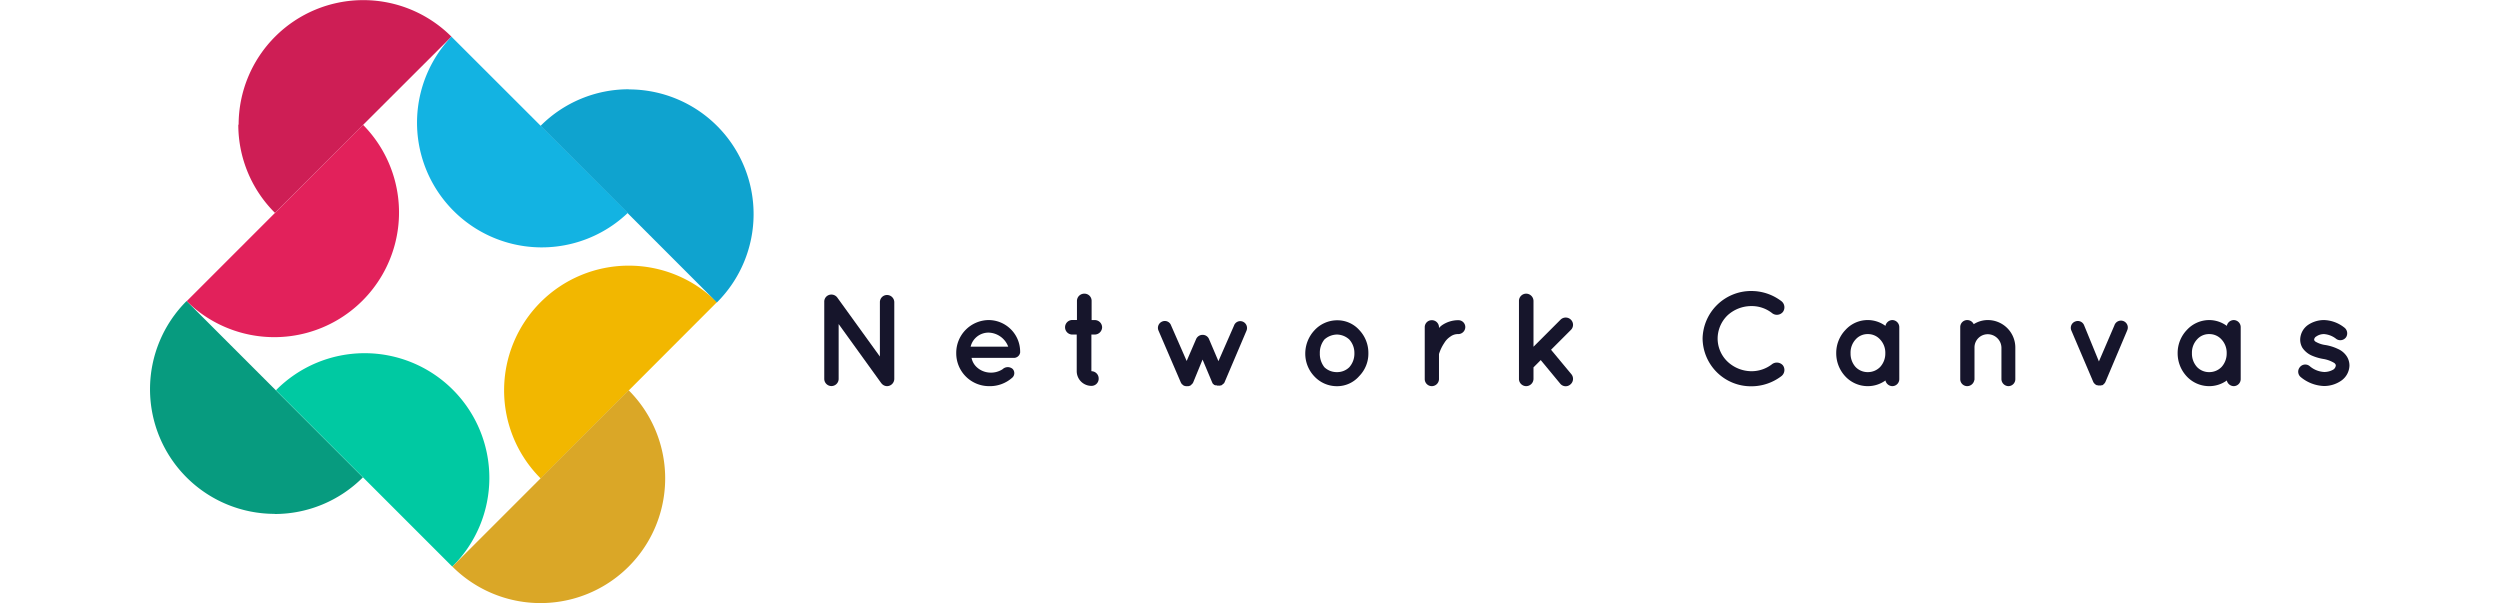 <svg id="Layer_1" data-name="Layer 1" xmlns="http://www.w3.org/2000/svg" viewBox="0 0 545.52 131.61"><defs><style>.cls-1{fill:#ce1e55;}.cls-2{fill:#e2215b;}.cls-3{fill:#079b7f;}.cls-4{fill:#00c9a2;}.cls-5{fill:#f2b700;}.cls-6{fill:#daa727;}.cls-7{fill:#0fa3cf;}.cls-8{fill:#13b3e2;}.cls-9{fill:#16152b;}.cls-10{fill:none;}</style></defs><path class="cls-1" d="M52.07,27.21A27.2,27.2,0,0,1,98.51,8L60,46.45a27.12,27.12,0,0,1-8-19.24"/><path class="cls-2" d="M79.22,27.24A27.21,27.21,0,0,1,40.74,65.72Z"/><path class="cls-3" d="M59.94,112.13A27.2,27.2,0,0,1,40.71,65.69l38.48,38.47a27.18,27.18,0,0,1-19.25,8"/><path class="cls-4" d="M60.21,85.16a27.21,27.21,0,1,1,38.48,38.48Z"/><path class="cls-5" d="M110,85.18a27.2,27.2,0,0,1,46.44-19.24L118,104.42a27.13,27.13,0,0,1-8-19.24"/><path class="cls-6" d="M137.18,85.16a27.2,27.2,0,1,1-38.47,38.47Z"/><path class="cls-7" d="M137.19,19.51A27.21,27.21,0,0,1,156.43,66L117.94,27.48a27.12,27.12,0,0,1,19.25-8"/><path class="cls-8" d="M137,46.45A27.21,27.21,0,0,1,98.51,8Z"/><path class="cls-9" d="M183,82.67a1.57,1.57,0,1,1-3.14,0V65.89a1.54,1.54,0,0,1,.63-1.32,1.6,1.6,0,0,1,2.2.34L192,77.8V65.92a1.56,1.56,0,0,1,1.55-1.55,1.59,1.59,0,0,1,1.59,1.55V82.67a1.6,1.6,0,0,1-1.59,1.59,1.55,1.55,0,0,1-1.18-.58.7.7,0,0,1-.14-.17L183,70.71Z"/><path class="cls-9" d="M208.66,77.05a7.15,7.15,0,0,1,7-7.21,6.9,6.9,0,0,1,6.94,6.69v.15a.8.8,0,0,1,0,.26,1.38,1.38,0,0,1-1.5,1.15H212a3.74,3.74,0,0,0,1,1.9,4.48,4.48,0,0,0,2.77,1.3,4.66,4.66,0,0,0,3-.72,1.64,1.64,0,0,1,2.17-.09,1.33,1.33,0,0,1,0,1.88,7.34,7.34,0,0,1-5.16,1.9A7.16,7.16,0,0,1,208.66,77.05Zm3.14-1.41H220a4.72,4.72,0,0,0-4.26-3.06A4,4,0,0,0,211.8,75.64Z"/><path class="cls-9" d="M240.49,71.43A1.62,1.62,0,0,1,238.87,73h-.72v8a1.59,1.59,0,0,1,1.59,1.61,1.56,1.56,0,0,1-1.59,1.59,3.21,3.21,0,0,1-3.2-3.2V73h-.83a1.59,1.59,0,1,1,0-3.17H235V65.66a1.59,1.59,0,0,1,1.62-1.58,1.56,1.56,0,0,1,1.58,1.58v4.18h.72A1.61,1.61,0,0,1,240.49,71.43Z"/><path class="cls-9" d="M272,72.15l-4.76,11.19s-.06.14-.11.23a0,0,0,0,1,0,0,1.07,1.07,0,0,1-.15.17s-.05,0-.05,0a1.1,1.1,0,0,1-.18.14s0,0,0,.06a.65.65,0,0,1-.26.14s0,0,0,0a.78.78,0,0,0-.23.06h-.06a.89.89,0,0,1-.29,0,.77.77,0,0,1-.26,0h-.06a.39.39,0,0,0-.2-.06l0,0h0A.72.72,0,0,1,265,84v0c-.08,0-.11-.09-.17-.14s-.06,0-.06,0a1.77,1.77,0,0,1-.14-.17,0,0,0,0,1,0,0c-.06-.09-.09-.18-.12-.23l-2.1-5-2.05,5-.14.23v0l-.17.17a0,0,0,0,1,0,0l-.18.17a.81.81,0,0,1-.26.17h-.05a0,0,0,0,0,0,0,.26.26,0,0,0-.17.06h-.06a1.06,1.06,0,0,1-.29,0,.86.86,0,0,1-.29,0h-.09a.35.35,0,0,0-.17-.06s0,0-.06,0a.54.54,0,0,1-.26-.17s0,0,0,0a.8.8,0,0,0-.18-.14l-.06,0a1,1,0,0,0-.11-.17s0,0,0,0a2,2,0,0,0-.14-.23L252.8,72.15a1.49,1.49,0,0,1,.83-2,1.44,1.44,0,0,1,1.91.86l3.4,7.76L261,74a1.53,1.53,0,0,1,1.41-.93,1.48,1.48,0,0,1,1.41.93l2.05,4.81,3.4-7.76a1.44,1.44,0,0,1,1.93-.86A1.51,1.51,0,0,1,272,72.15Z"/><path class="cls-9" d="M286.82,82.15a7.18,7.18,0,0,1-2-5.07,7.46,7.46,0,0,1,2-5,6.74,6.74,0,0,1,5-2.19A6.38,6.38,0,0,1,296.59,72a7.22,7.22,0,0,1,2,5,7,7,0,0,1-2,5.07,6.36,6.36,0,0,1-4.81,2.2A6.71,6.71,0,0,1,286.82,82.15ZM288,77.08a4.7,4.7,0,0,0,1,3.06,3.9,3.9,0,0,0,2.77,1.06,3.77,3.77,0,0,0,2.65-1.06,4.44,4.44,0,0,0,1.12-3.06,4.35,4.35,0,0,0-1.12-3A4.08,4.08,0,0,0,291.78,73,4.2,4.2,0,0,0,289,74.08,4.59,4.59,0,0,0,288,77.08Z"/><path class="cls-9" d="M319.74,71.37a1.54,1.54,0,0,1-1.53,1.53,2.73,2.73,0,0,0-1.73.55,4.25,4.25,0,0,0-1.32,1.38A9.19,9.19,0,0,0,314,77.25v5.48a1.57,1.57,0,0,1-1.58,1.53,1.54,1.54,0,0,1-1.53-1.53V71.37a1.52,1.52,0,0,1,1.53-1.5,1.55,1.55,0,0,1,1.58,1.5v.2a4,4,0,0,1,.61-.57,6.27,6.27,0,0,1,3.63-1.13A1.5,1.5,0,0,1,319.74,71.37Z"/><path class="cls-9" d="M331.45,82.67v-17A1.58,1.58,0,0,1,333,64.08a1.61,1.61,0,0,1,1.62,1.58v10l5.91-5.91a1.6,1.6,0,0,1,2.24,0,1.56,1.56,0,0,1,0,2.25l-4.32,4.32,4.44,5.34a1.59,1.59,0,0,1-.23,2.24,1.54,1.54,0,0,1-2.22-.2l-4.24-5.13-1.58,1.59v2.53A1.61,1.61,0,0,1,333,84.26,1.58,1.58,0,0,1,331.45,82.67Z"/><path class="cls-9" d="M371.52,73.88A10.58,10.58,0,0,1,382.1,63.5a10.8,10.8,0,0,1,6.66,2.25,1.71,1.71,0,0,1,.29,2.31,1.69,1.69,0,0,1-2.31.31,7.16,7.16,0,0,0-4.64-1.58,7.66,7.66,0,0,0-5.19,2.07,7.12,7.12,0,0,0-2.11,5,7,7,0,0,0,2.11,5A7.66,7.66,0,0,0,382.1,81a7.28,7.28,0,0,0,4.64-1.58,1.75,1.75,0,0,1,2.31.31,1.71,1.71,0,0,1-.29,2.31,10.8,10.8,0,0,1-6.66,2.25A10.54,10.54,0,0,1,371.52,73.88Z"/><path class="cls-9" d="M414.44,77.08v5.65a1.53,1.53,0,0,1-1.52,1.53,1.57,1.57,0,0,1-1.5-1.24,6.54,6.54,0,0,1-3.84,1.24,6.69,6.69,0,0,1-4.9-2.11,7.36,7.36,0,0,1-2-5.07,7.25,7.25,0,0,1,2-5.07,6.54,6.54,0,0,1,8.74-.9,1.57,1.57,0,0,1,1.5-1.27,1.55,1.55,0,0,1,1.52,1.56Zm-3.05,0a4.21,4.21,0,0,0-1.13-3,3.55,3.55,0,0,0-2.68-1.18,3.49,3.49,0,0,0-2.68,1.18,4.23,4.23,0,0,0-1.09,3,4.34,4.34,0,0,0,1.09,3,3.65,3.65,0,0,0,2.68,1.12,3.72,3.72,0,0,0,2.68-1.12A4.32,4.32,0,0,0,411.39,77.08Z"/><path class="cls-9" d="M439.76,75.84v6.89a1.52,1.52,0,0,1-1.5,1.53,1.56,1.56,0,0,1-1.53-1.53V75.84a3,3,0,0,0-3-2.91,2.88,2.88,0,0,0-2.88,2.91v6.89a.56.56,0,0,1-.06.29,1.58,1.58,0,0,1-1.53,1.24,1.52,1.52,0,0,1-1.52-1.53V71.37a1.52,1.52,0,0,1,1.52-1.53,1.57,1.57,0,0,1,1.42.9,5.72,5.72,0,0,1,3.05-.9A6,6,0,0,1,439.76,75.84Z"/><path class="cls-9" d="M464.15,72.15l-4.73,11.19a.7.7,0,0,1-.12.2,0,0,0,0,1,0,0c0,.05-.11.14-.17.2a0,0,0,0,1,0,0,1.36,1.36,0,0,1-.17.17,0,0,0,0,0,0,0,.56.56,0,0,1-.2.14h-.06v0a.56.56,0,0,0-.23.06h-.06a1,1,0,0,1-.28,0,.93.93,0,0,1-.26,0h-.06a.71.71,0,0,0-.23-.06v0h-.06a2.36,2.36,0,0,1-.26-.14,0,0,0,0,0,0,0,.91.91,0,0,1-.17-.17s0,0-.06,0a.9.9,0,0,0-.14-.2s0,0,0,0-.09-.12-.12-.2L452,72.15a1.47,1.47,0,0,1,.84-2,1.48,1.48,0,0,1,1.93.83L458,78.87,461.38,71a1.5,1.5,0,1,1,2.77,1.13Z"/><path class="cls-9" d="M488.94,77.08v5.65a1.54,1.54,0,0,1-1.53,1.53,1.58,1.58,0,0,1-1.5-1.24,6.51,6.51,0,0,1-3.83,1.24,6.69,6.69,0,0,1-4.9-2.11,7.36,7.36,0,0,1-2-5.07,7.25,7.25,0,0,1,2-5.07,6.63,6.63,0,0,1,4.9-2.17,6.54,6.54,0,0,1,3.83,1.27,1.57,1.57,0,0,1,1.5-1.27,1.55,1.55,0,0,1,1.53,1.56Zm-3.06,0a4.25,4.25,0,0,0-1.12-3,3.55,3.55,0,0,0-2.68-1.18,3.46,3.46,0,0,0-2.68,1.18,4.23,4.23,0,0,0-1.1,3,4.34,4.34,0,0,0,1.1,3,3.62,3.62,0,0,0,2.68,1.12,3.72,3.72,0,0,0,2.68-1.12A4.36,4.36,0,0,0,485.88,77.08Z"/><path class="cls-9" d="M501.83,80.14A1.5,1.5,0,0,1,504,79.9a5.26,5.26,0,0,0,3.17,1.27,3.92,3.92,0,0,0,2-.54,1.21,1.21,0,0,0,.52-.87.44.44,0,0,0-.09-.29.87.87,0,0,0-.37-.34,6.66,6.66,0,0,0-2.31-.81h0a10.8,10.8,0,0,1-2.51-.75,4.81,4.81,0,0,1-2-1.67,3.49,3.49,0,0,1-.49-1.82,4,4,0,0,1,1.7-3.17,6.22,6.22,0,0,1,3.54-1.07,7.48,7.48,0,0,1,4.33,1.59,1.59,1.59,0,0,1,.46,2.13,1.54,1.54,0,0,1-2.14.41,4.9,4.9,0,0,0-2.65-1.07,2.94,2.94,0,0,0-1.73.52.89.89,0,0,0-.46.66.29.29,0,0,0,.06.23.7.7,0,0,0,.32.29,5.75,5.75,0,0,0,2.1.69l0,0h0a10.09,10.09,0,0,1,2.68.84,4.42,4.42,0,0,1,2,1.7,3.76,3.76,0,0,1,.54,1.9,4.16,4.16,0,0,1-1.81,3.35,6.58,6.58,0,0,1-3.75,1.15,8.38,8.38,0,0,1-5.13-2A1.53,1.53,0,0,1,501.83,80.14Z"/><rect id="Frame" class="cls-10" width="545.52" height="131.61"/></svg>